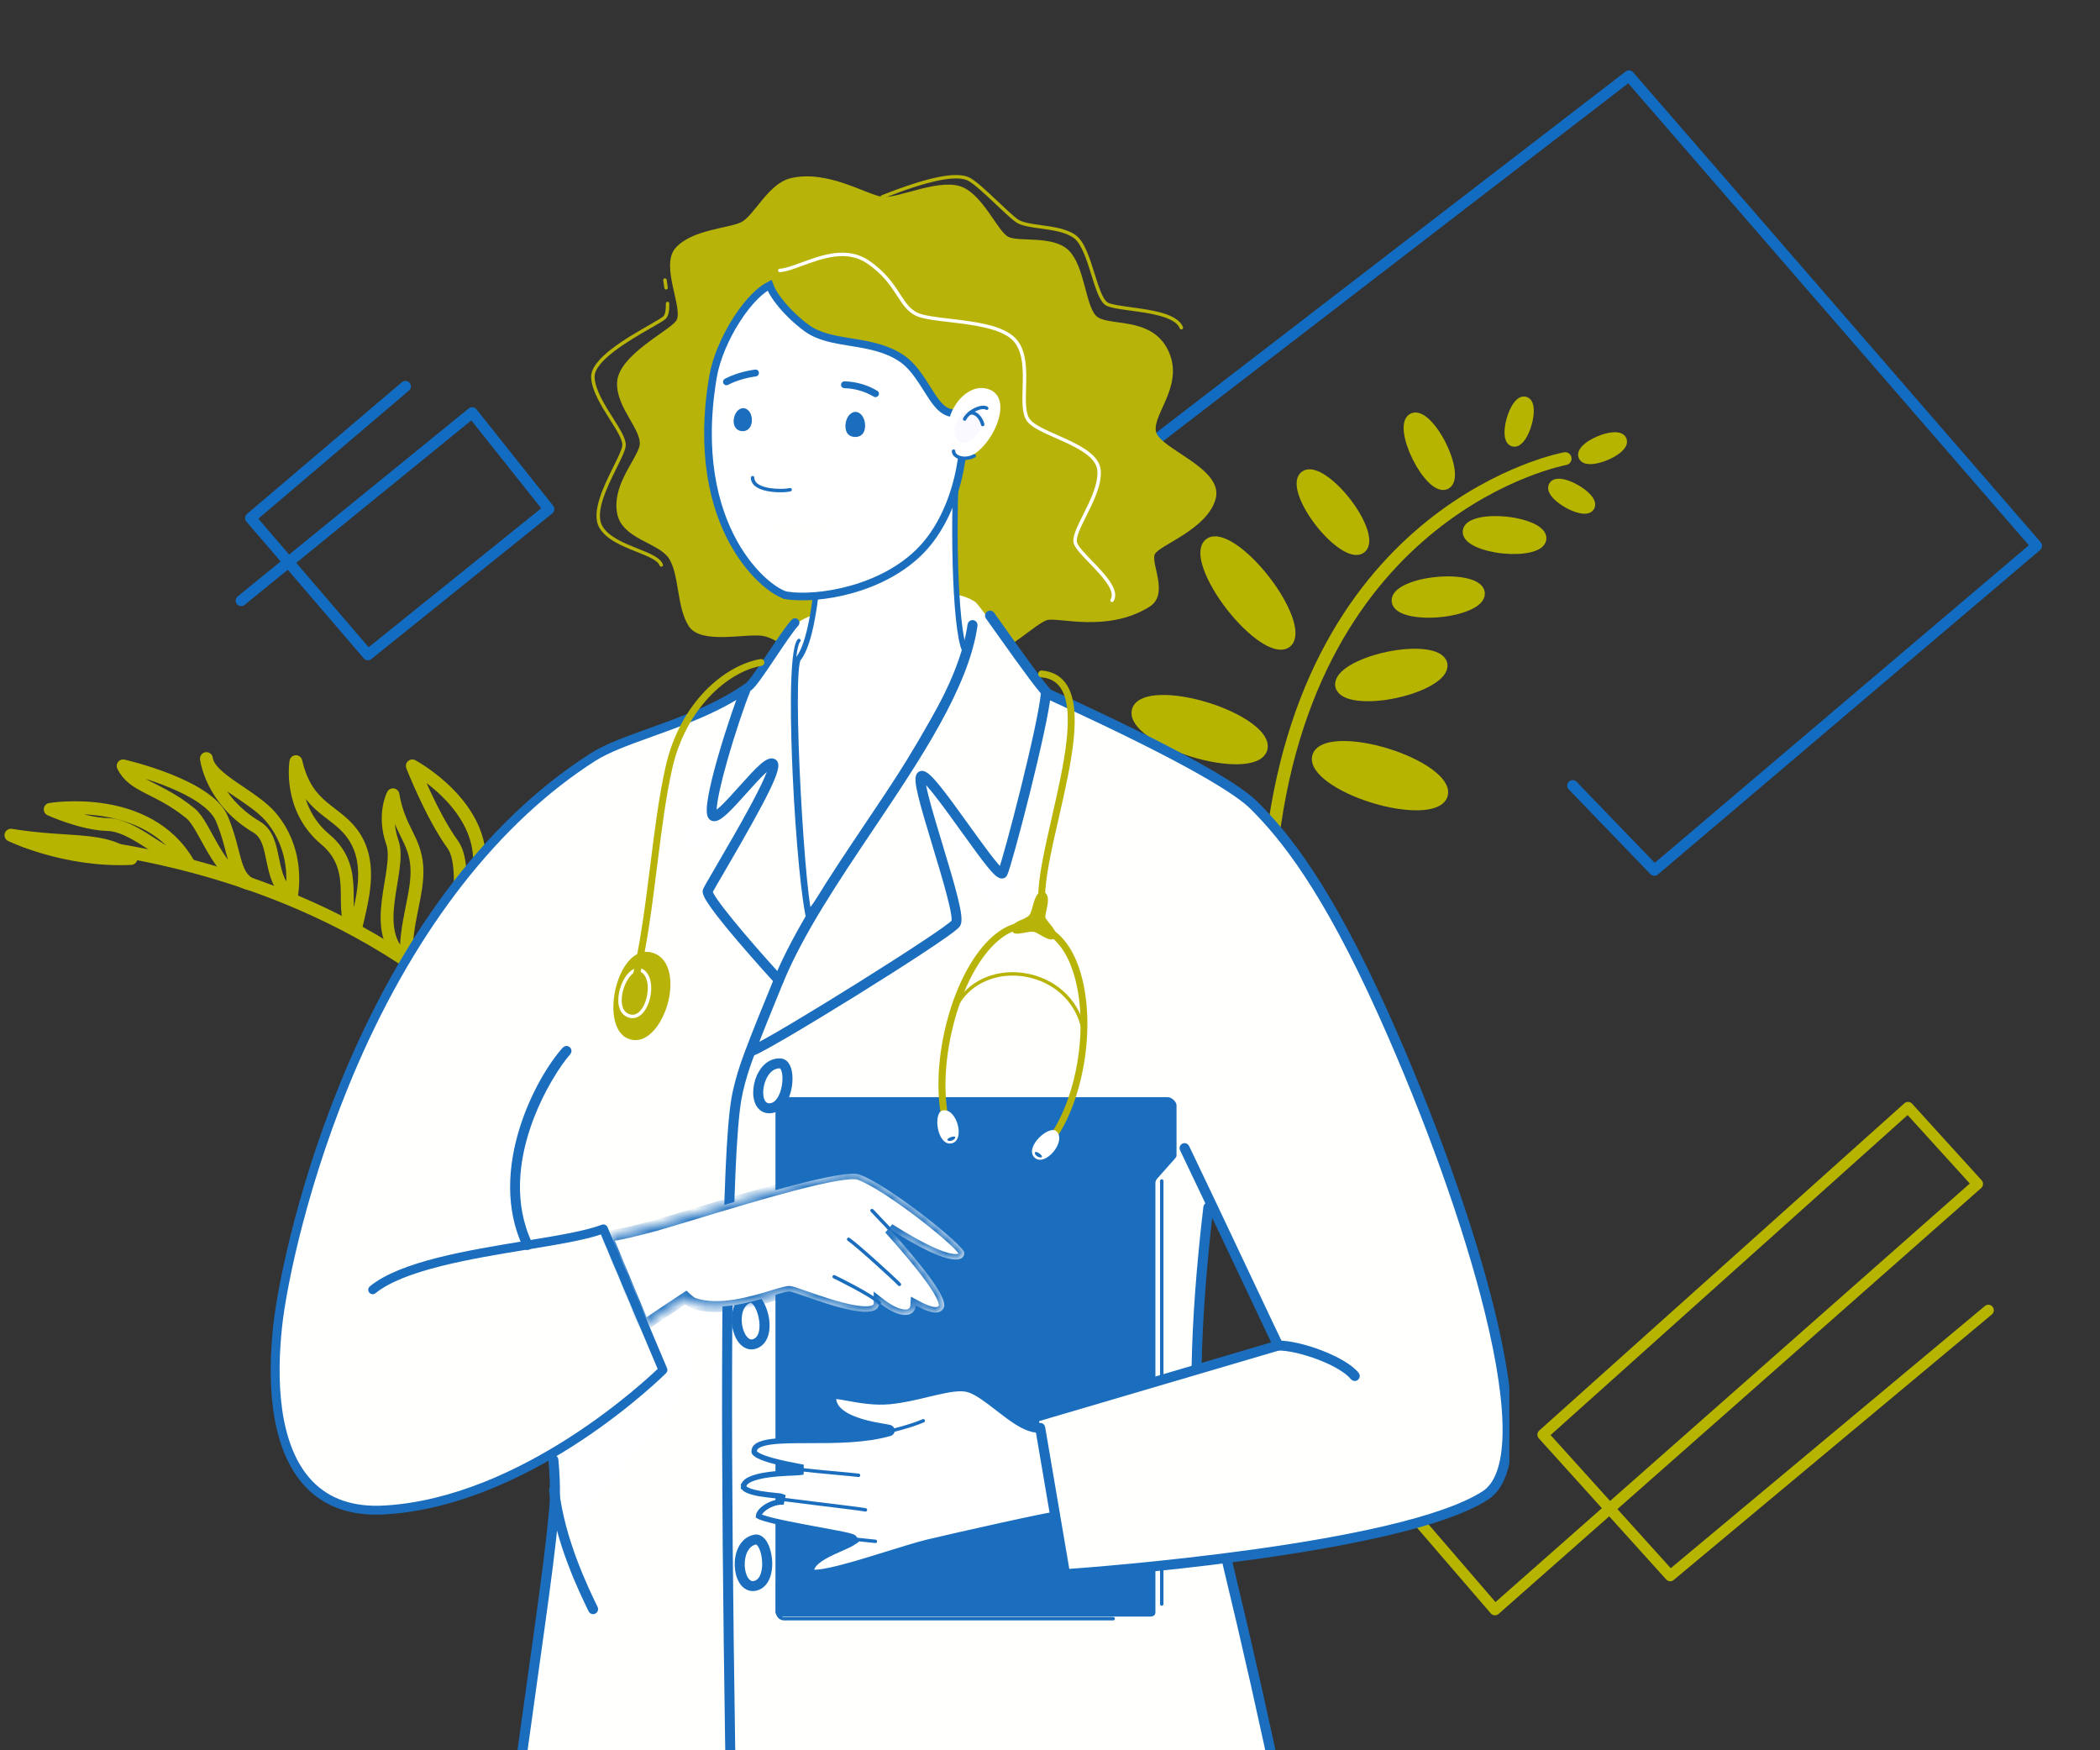 <svg width="192" height="160" viewBox="0 0 192 160" fill="none" xmlns="http://www.w3.org/2000/svg">
<rect x="0" y="0" width="192" height="160" fill="#333333" stroke="none"/>
<path d="M143.096 41.925C143.096 41.925 119.444 46.228 116.183 78.198" stroke="#B7B400" stroke-width="1.176" stroke-miterlimit="10" stroke-linecap="round" stroke-linejoin="round"/>
<path d="M112.639 55.346C110.724 52.888 109.823 50.386 110.628 49.759C111.432 49.132 113.637 50.617 115.552 53.075C117.467 55.534 118.367 58.036 117.563 58.663C116.759 59.29 114.554 57.805 112.639 55.346Z" fill="#B7B400" stroke="#B7B400" stroke-width="1.176" stroke-miterlimit="10" stroke-linecap="round" stroke-linejoin="round"/>
<path d="M109.092 68.609C105.993 67.653 103.745 66.021 104.071 64.965C104.396 63.909 107.173 63.828 110.272 64.785C113.371 65.741 115.619 67.373 115.293 68.429C114.968 69.485 112.191 69.566 109.092 68.609Z" fill="#B7B400" stroke="#B7B400" stroke-width="1.176" stroke-miterlimit="10" stroke-linecap="round" stroke-linejoin="round"/>
<path d="M125.581 72.818C122.481 71.862 120.233 70.23 120.559 69.174C120.885 68.118 123.661 68.037 126.76 68.994C129.859 69.951 132.108 71.582 131.782 72.638C131.456 73.694 128.68 73.775 125.581 72.818Z" fill="#B7B400" stroke="#B7B400" stroke-width="1.176" stroke-miterlimit="10" stroke-linecap="round" stroke-linejoin="round"/>
<path d="M120.777 47.668C119.392 45.891 118.759 44.069 119.363 43.599C119.966 43.129 121.577 44.188 122.961 45.965C124.345 47.742 124.978 49.564 124.375 50.034C123.772 50.505 122.161 49.445 120.777 47.668Z" fill="#B7B400" stroke="#B7B400" stroke-width="1.176" stroke-miterlimit="10" stroke-linecap="round" stroke-linejoin="round"/>
<path d="M127.82 54.932C127.753 54.241 129.345 53.523 131.375 53.327C133.406 53.132 135.105 53.534 135.172 54.225C135.238 54.916 133.646 55.635 131.616 55.83C129.586 56.025 127.886 55.623 127.82 54.932Z" fill="#B7B400" stroke="#B7B400" stroke-width="1.176" stroke-miterlimit="10" stroke-linecap="round" stroke-linejoin="round"/>
<path d="M129.692 41.743C128.888 40.133 128.678 38.608 129.223 38.335C129.768 38.063 130.861 39.147 131.665 40.757C132.469 42.366 132.68 43.892 132.135 44.164C131.59 44.437 130.497 43.353 129.692 41.743Z" fill="#B7B400" stroke="#B7B400" stroke-width="1.176" stroke-miterlimit="10" stroke-linecap="round" stroke-linejoin="round"/>
<path d="M138.4 40.24C138.088 40.149 138.055 39.315 138.328 38.376C138.6 37.437 139.075 36.75 139.388 36.84C139.701 36.931 139.733 37.766 139.461 38.705C139.188 39.644 138.713 40.331 138.4 40.24Z" fill="#B7B400" stroke="#B7B400" stroke-width="1.176" stroke-miterlimit="10" stroke-linecap="round" stroke-linejoin="round"/>
<path d="M144.887 41.651C144.761 41.35 145.39 40.801 146.292 40.424C147.194 40.048 148.027 39.986 148.153 40.287C148.278 40.588 147.649 41.137 146.747 41.513C145.845 41.89 145.012 41.951 144.887 41.651Z" fill="#B7B400" stroke="#B7B400" stroke-width="1.176" stroke-miterlimit="10" stroke-linecap="round" stroke-linejoin="round"/>
<path d="M143.403 45.875C142.553 45.391 141.995 44.77 142.157 44.486C142.318 44.203 143.137 44.366 143.986 44.849C144.836 45.333 145.394 45.954 145.232 46.237C145.071 46.521 144.252 46.358 143.403 45.875Z" fill="#B7B400" stroke="#B7B400" stroke-width="1.176" stroke-miterlimit="10" stroke-linecap="round" stroke-linejoin="round"/>
<path d="M137.445 50.008C135.656 49.823 134.256 49.183 134.319 48.577C134.381 47.971 135.882 47.629 137.671 47.813C139.461 47.997 140.861 48.638 140.798 49.244C140.736 49.85 139.235 50.192 137.445 50.008Z" fill="#B7B400" stroke="#B7B400" stroke-width="1.176" stroke-miterlimit="10" stroke-linecap="round" stroke-linejoin="round"/>
<path d="M122.666 62.67C122.486 61.825 124.373 60.706 126.881 60.172C129.388 59.639 131.567 59.891 131.746 60.737C131.926 61.582 130.039 62.7 127.532 63.234C125.024 63.768 122.846 63.515 122.666 62.67Z" fill="#B7B400" stroke="#B7B400" stroke-width="1.176" stroke-miterlimit="10" stroke-linecap="round" stroke-linejoin="round"/>
<path d="M94.017 49.182L148.935 6.933L186.203 49.897L151.256 79.56L143.786 71.814" stroke="#126CC1" stroke-miterlimit="10" stroke-linecap="round" stroke-linejoin="round"/>
<path d="M22.051 54.904L43.169 37.724L50.184 46.544L33.64 59.858L22.91 47.361L37.069 35.32" stroke="#126CC1" stroke-miterlimit="10" stroke-linecap="round" stroke-linejoin="round"/>
<path d="M123.673 132.067L136.682 147.162L146.839 138.201L180.806 108.229L174.447 101.228L141.062 131.147L152.705 144.047L181.793 119.773" stroke="#B7B400" stroke-miterlimit="10" stroke-linecap="round" stroke-linejoin="round"/>
<path d="M2.282 76.863C2.282 76.863 53.238 76.863 61.573 127.507" stroke="#B7B400" stroke-width="1.176" stroke-miterlimit="10" stroke-linecap="round" stroke-linejoin="round"/>
<path d="M1 76.349C1 76.349 5.975 78.761 11.976 78.478C9.591 76.452 6.565 77.247 1 76.349Z" stroke="#B7B400" stroke-width="1.176" stroke-miterlimit="10" stroke-linecap="round" stroke-linejoin="round"/>
<path d="M4.59 73.989C4.59 73.989 13.489 72.476 17.207 78.915C14.746 78.197 12.232 75.452 9.873 75.375C7.514 75.323 4.59 73.989 4.59 73.989Z" stroke="#B7B400" stroke-width="1.176" stroke-miterlimit="10" stroke-linecap="round" stroke-linejoin="round"/>
<path d="M11.258 70.013C11.258 70.013 18.977 71.757 20.285 74.836C21.567 77.915 21.285 79.89 22.798 80.788C19.951 80.07 18.797 75.452 17.413 74.349C14.412 71.911 12.207 71.963 11.258 70.013Z" stroke="#B7B400" stroke-width="1.176" stroke-miterlimit="10" stroke-linecap="round" stroke-linejoin="round"/>
<path d="M18.874 69.345C18.874 69.345 19.31 73.168 23.516 75.631C25.465 76.862 24.362 80.403 26.644 81.916C26.824 80.839 27.157 77.555 24.798 74.733C23.157 72.732 19.105 71.244 18.874 69.345Z" stroke="#B7B400" stroke-width="1.176" stroke-miterlimit="10" stroke-linecap="round" stroke-linejoin="round"/>
<path d="M27.055 69.627C27.055 69.627 26.337 73.886 29.748 76.734C33.159 79.582 30.748 83.507 32.492 84.969C33.107 82.276 34.056 79.146 32.441 76.554C30.825 73.989 28.081 74.091 27.055 69.627Z" stroke="#B7B400" stroke-width="1.176" stroke-miterlimit="10" stroke-linecap="round" stroke-linejoin="round"/>
<path d="M35.928 72.655C35.928 72.655 34.979 74.451 35.877 77.017C36.774 79.582 33.518 85.252 37.159 87.766C36.98 84.406 38.288 81.712 38.108 79.197C37.928 76.683 36.467 75.837 35.928 72.655Z" stroke="#B7B400" stroke-width="1.176" stroke-miterlimit="10" stroke-linecap="round" stroke-linejoin="round"/>
<path d="M37.697 70.013C37.697 70.013 39.441 74.502 41.39 77.196C43.339 79.89 40.159 88.587 44.237 93.282C43.57 89.588 43.108 85.329 43.801 79.505C44.493 73.656 37.697 70.013 37.697 70.013Z" stroke="#B7B400" stroke-width="1.176" stroke-miterlimit="10" stroke-linecap="round" stroke-linejoin="round"/>
<path d="M46.955 75.939C46.955 75.939 45.827 82.173 47.186 85.919C48.52 89.665 46.288 94.154 48.135 96.746C48.571 93.821 50.597 89.742 49.366 85.765C48.135 81.788 47.006 81.378 46.955 75.939Z" stroke="#B7B400" stroke-width="1.176" stroke-miterlimit="10" stroke-linecap="round" stroke-linejoin="round"/>
<path d="M53.341 79.377C53.341 79.377 54.341 84.816 53.161 87.048C51.982 89.28 49.468 96.566 50.469 99.876C50.802 96.233 52.546 93.821 53.879 91.307C55.213 88.793 56.264 83.79 53.341 79.377Z" stroke="#B7B400" stroke-width="1.176" stroke-miterlimit="10" stroke-linecap="round" stroke-linejoin="round"/>
<path d="M57.778 82.122C57.778 82.122 60.701 87.945 59.624 91.255C58.547 94.564 51.623 98.31 52.161 101.851C52.392 97.874 54.521 95.462 56.136 93.384C59.675 88.843 57.778 82.122 57.778 82.122Z" stroke="#B7B400" stroke-width="1.176" stroke-miterlimit="10" stroke-linecap="round" stroke-linejoin="round"/>
<path d="M54.008 105.314C54.008 105.314 53.828 102.749 56.803 101.902C59.778 101.055 64.933 95.745 65.035 88.741C63.522 89.254 63.753 91.999 62.291 93.846C60.855 95.668 55.034 99.721 54.008 105.314Z" stroke="#B7B400" stroke-width="1.176" stroke-miterlimit="10" stroke-linecap="round" stroke-linejoin="round"/>
<g clip-path="url(#clip0_663_4828)">
<path d="M72.253 16.3C70.212 16.808 68.937 19.753 67.748 20.32C66.559 20.886 63.288 20.982 61.781 22.645C60.275 24.308 62.618 28.381 61.781 29.378C60.945 30.375 56.572 32.506 56.422 34.915C56.272 37.325 58.935 39.475 58.432 40.908C57.929 42.341 55.991 44.456 56.416 46.889C56.841 49.322 60.275 49.573 61.196 51.109C62.118 52.646 61.866 55.471 62.955 57.216C64.044 58.962 68.149 57.881 69.74 58.13C71.332 58.38 73.436 60.623 75.399 61.371C77.363 62.119 82.162 58.712 83.615 58.712C85.069 58.712 88.418 60.277 90.302 59.916C92.187 59.555 94.702 57.014 95.707 56.694C96.713 56.373 101.219 57.881 105.089 55.471C106.934 54.323 105.173 51.482 105.592 50.651C106.01 49.82 110.435 48.375 111.154 45.566C111.874 42.757 105.927 41.018 105.675 39.395C105.424 37.771 108.356 35.112 106.764 31.954C105.173 28.796 101.108 29.929 100.167 28.823C99.225 27.716 99.141 24.309 97.718 22.896C96.294 21.483 93.194 22.148 92.189 21.649C91.184 21.151 89.795 17.578 87.683 16.996C85.572 16.414 82.052 18.159 80.671 17.993C79.29 17.827 75.613 15.463 72.253 16.3Z" fill="#B7B308"/>
<path d="M108.01 30.116C107.947 30.116 107.887 30.078 107.863 30.015C107.452 28.948 105.075 28.626 103.34 28.391C102.374 28.26 101.54 28.147 101.144 27.937C100.563 27.628 100.201 26.47 99.782 25.13C99.369 23.806 98.9 22.307 98.197 21.774C97.452 21.209 96.228 21.041 95.147 20.892C94.211 20.764 93.326 20.642 92.838 20.279C92.407 19.958 91.758 19.346 91.072 18.698C90.167 17.845 89.142 16.877 88.569 16.55C87.523 15.952 84.958 16.471 80.728 18.138C80.648 18.17 80.556 18.131 80.524 18.051C80.492 17.971 80.531 17.88 80.612 17.848C84.997 16.12 87.575 15.621 88.726 16.279C89.332 16.625 90.326 17.564 91.289 18.472C91.969 19.113 92.611 19.719 93.027 20.029C93.45 20.344 94.296 20.46 95.19 20.582C96.309 20.736 97.578 20.91 98.389 21.525C99.171 22.119 99.635 23.602 100.083 25.037C100.448 26.205 100.826 27.413 101.293 27.661C101.638 27.845 102.485 27.959 103.382 28.081C105.297 28.34 107.68 28.663 108.157 29.904C108.188 29.985 108.147 30.075 108.066 30.106C108.048 30.113 108.029 30.116 108.01 30.116Z" fill="#B7B308"/>
<path d="M86.484 37.674C84.556 37.674 83.447 35.408 82.753 33.992C82.524 33.523 82.326 33.119 82.183 32.977C81.904 32.701 80.126 32.562 78.556 32.44C76.565 32.285 74.506 32.124 73.829 31.666C72.517 30.779 70.629 27.197 70.435 25.617C70.424 25.531 70.486 25.453 70.572 25.443C70.659 25.432 70.737 25.493 70.748 25.579C70.948 27.205 72.867 30.637 74.007 31.408C74.614 31.819 76.722 31.983 78.581 32.128C80.729 32.295 82.062 32.415 82.406 32.756C82.586 32.935 82.775 33.321 83.037 33.855C83.819 35.452 85.002 37.867 87.139 37.266C87.222 37.243 87.31 37.291 87.334 37.374C87.357 37.457 87.309 37.544 87.225 37.567C86.965 37.64 86.718 37.674 86.484 37.674Z" fill="#B7B308"/>
<path d="M101.672 55.037C101.643 55.037 101.614 55.029 101.589 55.013C101.515 54.968 101.492 54.871 101.538 54.798C102.04 54.001 100.688 52.598 99.601 51.471C98.905 50.749 98.304 50.125 98.17 49.675C98.002 49.108 98.453 48.204 99.024 47.06C99.681 45.745 100.425 44.254 100.328 43.017C100.224 41.687 98.266 40.82 96.54 40.055C95.361 39.533 94.343 39.083 93.914 38.52C93.427 37.883 93.459 36.772 93.496 35.484C93.54 33.928 93.591 32.164 92.627 31.146C91.548 30.005 88.914 29.694 86.798 29.444C85.473 29.288 84.328 29.153 83.715 28.852C82.957 28.48 82.529 27.821 82.033 27.058C81.463 26.179 80.752 25.085 79.27 24.076C77.408 22.809 75.172 23.63 73.376 24.29C72.566 24.587 71.867 24.844 71.303 24.879C71.214 24.884 71.142 24.819 71.136 24.733C71.131 24.647 71.197 24.572 71.284 24.567C71.801 24.535 72.48 24.285 73.266 23.997C75.131 23.312 77.451 22.459 79.449 23.819C80.983 24.863 81.712 25.986 82.299 26.889C82.788 27.642 83.175 28.238 83.855 28.572C84.419 28.849 85.539 28.981 86.835 29.134C89.115 29.403 91.7 29.708 92.858 30.932C93.91 32.044 93.858 33.877 93.811 35.493C93.778 36.67 93.746 37.782 94.165 38.331C94.546 38.83 95.577 39.286 96.668 39.77C98.475 40.57 100.524 41.477 100.642 42.993C100.746 44.316 99.981 45.848 99.307 47.199C98.809 48.196 98.34 49.137 98.473 49.587C98.585 49.964 99.189 50.591 99.829 51.255C101.052 52.523 102.437 53.96 101.806 54.964C101.776 55.011 101.724 55.037 101.672 55.037Z" fill="white"/>
<path d="M60.46 51.804C60.395 51.804 60.335 51.764 60.312 51.701C60.132 51.212 59.197 50.839 58.206 50.445C56.905 49.926 55.431 49.339 54.795 48.235C54.002 46.859 55.207 44.428 56.087 42.654C56.503 41.815 56.863 41.09 56.897 40.72C56.943 40.218 56.375 39.321 55.774 38.371C54.995 37.139 54.111 35.743 54.048 34.507C53.961 32.804 57.335 30.87 59.351 29.715C59.978 29.356 60.571 29.016 60.672 28.891C60.822 28.704 60.892 28.319 60.877 27.746C60.874 27.66 60.943 27.588 61.03 27.586C61.114 27.583 61.19 27.652 61.192 27.738C61.209 28.396 61.119 28.837 60.918 29.087C60.787 29.25 60.344 29.507 59.509 29.986C57.684 31.032 54.286 32.98 54.363 34.491C54.422 35.646 55.282 37.006 56.041 38.205C56.698 39.245 57.266 40.142 57.211 40.748C57.171 41.176 56.818 41.889 56.37 42.791C55.521 44.503 54.359 46.848 55.068 48.08C55.65 49.089 57.071 49.655 58.324 50.155C59.428 50.594 60.381 50.974 60.608 51.594C60.638 51.675 60.596 51.765 60.514 51.795C60.496 51.801 60.478 51.804 60.46 51.804Z" fill="#B7B308"/>
<path d="M60.897 26.467C60.819 26.467 60.752 26.41 60.741 26.332C60.719 26.174 60.697 26.019 60.675 25.869L60.639 25.62C60.627 25.534 60.687 25.455 60.773 25.443C60.859 25.431 60.939 25.491 60.951 25.576L60.987 25.825C61.009 25.975 61.031 26.131 61.053 26.289C61.065 26.375 61.005 26.454 60.919 26.465C60.911 26.466 60.904 26.467 60.897 26.467Z" fill="#B7B308"/>
<path d="M58.403 106.657C59.485 92.038 61.077 66.318 56.355 68.206C35.327 76.613 17.134 127.159 28.84 136.207C37.303 142.748 58.492 130.222 61.932 122.088C61.932 122.088 60.289 107.182 58.403 106.657Z" fill="#FFFFFD"/>
<path d="M46.946 266.166C46.943 267.321 57.012 266.805 69.769 266.68C70.768 266.671 67.349 220.614 68.093 219.074C68.809 225.491 74.459 266.594 78.01 266.53C94.274 266.231 126.065 264.297 126.045 263.221C125.993 260.284 123.894 248.073 122.637 243.03C122.578 239.761 124.641 207.748 120.723 183.831C118.461 170.022 115.372 156.119 113.03 146.237C111.549 139.982 110.367 135.338 109.884 133.351C109.743 132.763 109.661 132.408 109.651 132.313C108.606 121.994 110.989 105.614 111.891 100.478C114.645 93.522 116.789 77.449 114.478 73.559C113.041 71.139 101.281 66.19 95.629 63.334C95.35 63.194 89.464 55.252 89.223 55.07C86.03 52.652 74.512 55.555 72.883 56.967C72.525 57.276 68.542 62.821 68.145 63.094C65.81 64.691 58.127 67.338 56.355 68.206C53.792 69.459 53.189 81.14 51.764 85.285C50.645 88.528 47.485 101.638 47 106.338C46.691 109.332 47.545 114.55 48.513 120.035C49.597 126.173 50.827 132.647 50.733 136.713C50.73 136.875 50.727 137.035 50.721 137.189C50.707 137.626 50.595 138.776 50.415 140.44C50.414 140.443 50.414 140.446 50.414 140.449C49.496 148.92 46.232 168.657 46.009 176.506C44.976 212.695 46.954 263.179 46.946 266.166Z" fill="#FFFFFD"/>
<path d="M50.721 137.189C50.707 137.625 50.595 138.776 50.415 140.44C55.736 136.612 62.729 126.998 63.192 125.987C63.717 124.841 62.246 123.382 63.717 121.818C65.502 122.547 69.9 121.193 72.648 119.733L74.855 112.853H66.029L57.028 116.543L60.613 125.236C57.991 127.994 52.468 131.646 50.531 132.771C50.681 134.234 50.76 135.569 50.734 136.712C50.73 136.875 50.727 137.034 50.721 137.189Z" fill="white"/>
<path d="M95.497 64.345C95.473 68.257 92.635 83.101 91.633 83.351C90.631 83.6 86.572 75.639 85.974 75.65C85.376 75.66 88.666 84.6 88.352 85.594C88.038 86.589 69.921 95.443 69.921 95.443C69.921 95.443 87.087 85.345 87.388 84.412C87.972 82.606 83.237 71.328 84.292 70.924C85.347 70.519 90.764 80.218 91.671 79.804C92.062 79.626 95.497 64.345 95.497 64.345Z" fill="white"/>
<path d="M50.413 140.45C51.037 142.439 51.927 144.191 53.177 144.829C52.149 143.055 51.265 139.638 50.733 136.712C50.73 136.875 50.727 137.035 50.72 137.189C50.708 137.627 50.595 138.782 50.413 140.45Z" fill="white"/>
<path d="M67.856 63.808C66.688 65.015 61.77 76.686 63.146 77.419C64.522 78.152 68.477 72.838 68.813 73.03C69.149 73.221 62.927 81.708 63.293 82.641C63.659 83.574 70.142 89.147 70.35 89.61C70.558 90.074 67.637 95.284 67.448 95.72C66.814 97.188 66.052 119.014 65.885 120.763C65.774 121.927 65.256 126.82 65.163 129.487C65.065 132.297 66.187 139.635 66.52 140.13C66.723 137.433 66.481 122.67 66.481 122.67C66.481 122.67 66.63 102.395 67.324 100.485C67.473 100.075 68.618 95.832 68.618 95.832L71.26 89.476C71.26 89.476 64.87 82.563 64.715 81.428C64.666 81.068 71.549 70.118 70.663 69.818C69.778 69.518 65.812 75.23 65.165 74.558C64.564 73.931 67.856 63.808 67.856 63.808Z" fill="white"/>
<path d="M71.207 89.751C71.164 89.751 71.121 89.734 71.09 89.7C71.073 89.681 69.366 87.817 67.72 85.888C64.33 81.914 64.493 81.544 64.571 81.366C64.652 81.182 65.058 80.486 65.673 79.433C66.609 77.828 67.891 75.631 68.927 73.698C70.563 70.645 70.6 70.053 70.561 69.94C70.525 69.931 70.338 69.93 69.709 70.524C69.222 70.984 68.62 71.656 68.037 72.306C66.669 73.834 65.802 74.762 65.309 74.77C65.201 74.772 65.117 74.735 65.05 74.665C64.251 73.825 67.262 64.794 68 63.034C68.033 62.955 68.126 62.917 68.206 62.95C68.286 62.983 68.324 63.075 68.291 63.154C67.838 64.234 66.934 66.888 66.204 69.459C64.937 73.923 65.241 74.409 65.28 74.45C65.283 74.453 65.286 74.457 65.305 74.457C65.694 74.451 66.863 73.147 67.802 72.098C69.383 70.334 70.3 69.352 70.758 69.693C71.26 70.067 70.046 72.565 65.946 79.59C65.38 80.558 64.934 81.323 64.86 81.491C64.776 81.991 68.08 85.952 71.323 89.49C71.382 89.554 71.377 89.653 71.313 89.711C71.282 89.738 71.244 89.751 71.207 89.751Z" fill="#1B6EBE" stroke="#1B6EBE" stroke-width="0.6"/>
<path d="M68.166 221.206C68.081 221.206 68.011 221.139 68.008 221.054C66.839 181.302 65.346 111.17 67.169 100.46C67.533 98.319 68.468 96.035 68.477 96.012C68.51 95.932 68.602 95.894 68.683 95.927C68.763 95.959 68.802 96.051 68.769 96.13C68.76 96.153 67.838 98.406 67.48 100.511C65.661 111.198 67.154 181.305 68.323 221.045C68.326 221.131 68.257 221.203 68.171 221.206C68.169 221.206 68.168 221.206 68.166 221.206Z" fill="#1B6EBE" stroke="#1B6EBE" stroke-width="0.6"/>
<path d="M71.989 98.008C72.832 98.438 72.424 101.956 70.831 102.084C69.239 102.212 69.326 100.084 69.326 100.084C69.326 100.084 69.371 101.292 70.244 101.315C71.117 101.337 72.311 99.931 71.989 98.008Z" fill="white"/>
<path d="M70.337 101.469C69.935 101.469 69.614 101.28 69.407 100.922C68.999 100.216 69.115 98.956 69.671 98.053C70.088 97.376 70.678 97.021 71.34 97.052C71.858 97.076 72.171 97.69 72.157 98.654C72.138 100.003 71.501 101.448 70.361 101.469C70.352 101.469 70.344 101.469 70.337 101.469ZM71.262 97.363C70.571 97.363 70.139 97.893 69.94 98.216C69.447 99.016 69.331 100.161 69.681 100.767C69.833 101.031 70.065 101.161 70.354 101.156C71.356 101.138 71.827 99.68 71.841 98.65C71.852 97.907 71.64 97.379 71.326 97.364C71.304 97.363 71.283 97.363 71.262 97.363Z" fill="#1B6EBE" stroke="#1B6EBE" stroke-width="0.6"/>
<path d="M69.734 120.045C70.577 120.475 70.768 123.562 69.176 123.69C67.583 123.818 67.671 121.69 67.671 121.69C67.671 121.69 67.716 122.898 68.588 122.921C69.461 122.943 70.057 121.968 69.734 120.045Z" fill="white"/>
<path d="M68.708 123.057C68.469 123.057 68.239 122.97 68.029 122.798C67.395 122.28 67.055 121.061 67.253 120.021C67.402 119.243 67.829 118.702 68.457 118.5C68.95 118.341 69.461 118.805 69.793 119.713C70.255 120.981 70.175 122.556 69.115 122.975C68.978 123.03 68.842 123.057 68.708 123.057ZM68.555 118.797C67.862 119.021 67.636 119.697 67.563 120.08C67.387 121.001 67.686 122.113 68.229 122.557C68.466 122.75 68.725 122.793 68.998 122.685C69.929 122.317 69.849 120.787 69.496 119.819C69.241 119.121 68.855 118.7 68.555 118.797Z" fill="#1B6EBE" stroke="#1B6EBE" stroke-width="0.6"/>
<path d="M70.126 142.008C70.969 142.438 70.788 145.664 69.196 145.792C67.603 145.92 67.691 143.792 67.691 143.792C67.691 143.792 67.736 145 68.609 145.022C69.481 145.045 70.449 143.931 70.126 142.008Z" fill="white"/>
<path d="M68.826 145.148C68.541 145.148 68.281 145.032 68.061 144.803C67.496 144.214 67.305 142.962 67.629 141.954C67.871 141.199 68.361 140.713 69.009 140.587C69.516 140.488 69.969 141.011 70.187 141.951C70.492 143.266 70.222 144.819 69.118 145.109C69.018 145.135 68.921 145.148 68.826 145.148ZM69.124 140.889C69.106 140.889 69.088 140.891 69.07 140.894C68.355 141.033 68.049 141.677 67.929 142.049C67.643 142.943 67.804 144.081 68.29 144.587C68.501 144.808 68.752 144.882 69.038 144.807C70.006 144.552 70.113 143.025 69.88 142.021C69.722 141.34 69.417 140.889 69.124 140.889Z" fill="#1B6EBE"/>
<path d="M69.009 140.587C68.361 140.713 67.871 141.199 67.629 141.954C67.305 142.962 67.496 144.214 68.061 144.803C68.281 145.032 68.541 145.148 68.826 145.148C68.921 145.148 69.018 145.135 69.118 145.109C70.222 144.819 70.492 143.266 70.187 141.951C69.969 141.011 69.516 140.488 69.009 140.587ZM69.009 140.587L69.04 140.74M69.124 140.889C69.106 140.889 69.088 140.891 69.07 140.894C68.355 141.033 68.049 141.677 67.929 142.049C67.643 142.943 67.804 144.081 68.29 144.587C68.501 144.808 68.752 144.882 69.038 144.807C70.006 144.552 70.113 143.025 69.88 142.021C69.722 141.34 69.417 140.889 69.124 140.889Z" stroke="#1B6EBE" stroke-width="0.6"/>
<path d="M54.229 147.259C54.17 147.259 54.114 147.227 54.087 147.171C53.25 145.452 51.027 140.888 50.5 136.225C50.49 136.139 50.552 136.061 50.639 136.052C50.726 136.042 50.803 136.104 50.813 136.19C51.334 140.8 53.54 145.33 54.371 147.035C54.409 147.112 54.376 147.206 54.297 147.243C54.276 147.254 54.252 147.259 54.229 147.259Z" fill="#1B6EBE" stroke="#1B6EBE" stroke-width="0.6"/>
<path d="M71.695 147.781H105.09C105.424 147.781 105.638 147.695 105.638 147.364V108.116C105.638 107.977 105.716 107.843 105.804 107.735L107.325 106.024C107.413 105.917 107.568 105.782 107.568 105.643V101.04C107.568 100.708 107.113 100.297 106.779 100.297H71.695C71.36 100.297 70.899 100.708 70.899 101.04V147.363C70.899 147.695 71.36 147.781 71.695 147.781Z" fill="#1B6EBE"/>
<path d="M101.778 148.129H71.695C71.275 148.129 70.934 147.786 70.934 147.364V144.718C70.934 144.632 71.005 144.562 71.092 144.562C71.179 144.562 71.249 144.632 71.249 144.718V147.364C71.249 147.613 71.449 147.816 71.695 147.816H101.778C101.865 147.816 101.936 147.886 101.936 147.973C101.936 148.059 101.865 148.129 101.778 148.129Z" fill="#1B6EBE"/>
<path d="M106.217 146.789C106.13 146.789 106.06 146.719 106.06 146.632V107.956C106.06 107.87 106.13 107.8 106.217 107.8C106.304 107.8 106.375 107.87 106.375 107.956V146.632C106.375 146.719 106.304 146.789 106.217 146.789Z" fill="#1B6EBE"/>
<path d="M81.187 130.983C81.187 130.983 81.186 130.983 81.183 130.982C81.186 130.983 81.187 130.983 81.187 130.983ZM94.602 130.681L94.634 130.433L94.602 130.681C95.587 130.807 96.483 131.348 97.21 132.109C97.937 132.87 98.483 133.839 98.769 134.79C99.056 135.747 99.071 136.653 98.784 137.304C98.643 137.626 98.428 137.887 98.132 138.07C97.834 138.254 97.441 138.368 96.93 138.372C96.818 138.373 96.582 138.41 96.279 138.464C95.966 138.52 95.554 138.601 95.073 138.699C94.112 138.895 92.869 139.162 91.569 139.448C88.968 140.019 86.134 140.666 84.856 140.971C83.993 141.176 82.672 141.586 81.25 142.027C80.283 142.328 79.268 142.642 78.318 142.918C77.135 143.26 76.05 143.542 75.257 143.669C74.857 143.733 74.552 143.754 74.351 143.732C74.255 143.721 74.204 143.703 74.181 143.69C74.156 143.418 74.276 143.157 74.534 142.892C74.799 142.62 75.188 142.37 75.631 142.137C76.028 141.928 76.452 141.74 76.848 141.566C76.892 141.547 76.935 141.527 76.978 141.509C77.399 141.323 77.796 141.143 78.048 140.969L78.23 140.842L78.127 140.647C78.1 140.596 78.063 140.565 78.044 140.55C78.022 140.533 77.999 140.521 77.982 140.511C77.946 140.493 77.905 140.477 77.865 140.464C77.783 140.436 77.674 140.406 77.547 140.375C77.293 140.313 76.94 140.24 76.526 140.159C76.051 140.067 75.486 139.962 74.887 139.852C74.444 139.77 73.982 139.685 73.522 139.598C72.436 139.392 71.358 139.178 70.548 138.977C70.142 138.876 69.812 138.781 69.584 138.694C69.472 138.652 69.395 138.615 69.349 138.586C69.355 138.503 69.392 138.398 69.477 138.274C69.581 138.121 69.743 137.962 69.951 137.816C70.368 137.522 70.927 137.309 71.449 137.299L71.55 136.822C71.501 136.8 71.443 136.788 71.404 136.78C71.356 136.772 71.3 136.763 71.238 136.756C71.126 136.742 70.984 136.727 70.826 136.711C70.809 136.709 70.791 136.707 70.773 136.705C70.41 136.668 69.96 136.621 69.521 136.546C69.077 136.471 68.665 136.372 68.371 136.239C68.054 136.096 67.988 135.968 67.991 135.886L67.741 135.878L67.991 135.886C67.999 135.642 68.186 135.417 68.621 135.219C69.046 135.026 69.632 134.897 70.259 134.811C70.883 134.725 71.528 134.684 72.065 134.657C72.199 134.651 72.336 134.645 72.462 134.639C72.576 134.634 72.683 134.629 72.77 134.625C72.961 134.615 73.124 134.605 73.227 134.588L73.235 134.096C73.14 134.077 73.03 134.056 72.908 134.033C72.305 133.917 71.413 133.746 70.612 133.525C70.13 133.392 69.695 133.244 69.383 133.086C69.226 133.006 69.112 132.93 69.039 132.861C68.965 132.791 68.955 132.749 68.954 132.736C68.941 132.52 69.011 132.366 69.16 132.237C69.321 132.098 69.583 131.982 69.958 131.895C70.706 131.72 71.785 131.683 73.057 131.676C73.367 131.674 73.687 131.674 74.016 131.674C76.355 131.674 79.109 131.673 81.337 131.03L81.337 131.03C81.352 131.026 81.372 131.019 81.394 131.01C81.411 131.002 81.451 130.982 81.486 130.942C81.53 130.893 81.572 130.804 81.542 130.698C81.518 130.616 81.462 130.572 81.443 130.558C81.4 130.526 81.352 130.511 81.332 130.505C81.304 130.496 81.272 130.488 81.24 130.481C81.14 130.458 80.986 130.432 80.801 130.401C80.76 130.394 80.718 130.387 80.674 130.38C80.183 130.296 79.489 130.171 78.789 129.964C78.086 129.756 77.397 129.471 76.905 129.077C76.433 128.7 76.157 128.24 76.192 127.65C76.235 127.641 76.309 127.636 76.427 127.642C76.694 127.657 77.069 127.726 77.541 127.812C77.57 127.817 77.6 127.822 77.629 127.828C78.638 128.011 80.004 128.249 81.362 128.116L81.362 128.116C82.561 127.998 83.757 127.712 84.841 127.452C85.056 127.401 85.268 127.35 85.474 127.302C86.099 127.157 86.674 127.035 87.187 126.974C87.703 126.913 88.136 126.916 88.484 127.007C88.889 127.112 89.351 127.365 89.858 127.709C90.303 128.01 90.765 128.368 91.237 128.735C91.301 128.784 91.365 128.834 91.43 128.884C91.965 129.298 92.511 129.714 93.039 130.04C93.565 130.364 94.096 130.616 94.602 130.681Z" fill="white" stroke="#1B6EBE" stroke-width="0.5"/>
<path d="M80.509 131.182C80.436 131.182 80.371 131.132 80.355 131.059C80.336 130.975 80.39 130.891 80.475 130.873C81.232 130.708 83.126 130.267 84.35 129.734C84.43 129.699 84.523 129.735 84.558 129.814C84.593 129.893 84.556 129.986 84.477 130.02C83.226 130.564 81.309 131.011 80.542 131.178C80.531 131.181 80.52 131.182 80.509 131.182Z" fill="#1B6EBE"/>
<path d="M78.496 135.021C78.489 135.021 78.482 135.021 78.475 135.02C78.188 134.981 77.539 134.922 76.718 134.846C75.567 134.74 74.135 134.609 72.812 134.456C72.726 134.446 72.664 134.369 72.674 134.283C72.684 134.197 72.763 134.135 72.849 134.146C74.167 134.298 75.597 134.429 76.746 134.535C77.572 134.611 78.224 134.671 78.516 134.71C78.603 134.722 78.663 134.8 78.652 134.886C78.641 134.964 78.573 135.021 78.496 135.021Z" fill="#1B6EBE"/>
<path d="M79.128 138.18C79.117 138.18 79.105 138.178 79.093 138.176C78.845 138.119 76.576 137.842 74.575 137.597C73.238 137.433 71.975 137.279 71.423 137.203C71.337 137.192 71.276 137.113 71.288 137.027C71.3 136.942 71.38 136.882 71.466 136.894C72.016 136.968 73.277 137.123 74.613 137.286C76.721 137.544 78.9 137.81 79.164 137.87C79.248 137.89 79.301 137.974 79.282 138.058C79.265 138.131 79.2 138.18 79.128 138.18Z" fill="#1B6EBE"/>
<path d="M80.034 141.058C80.029 141.058 80.024 141.058 80.018 141.057C78.729 140.928 77.104 140.755 76.685 140.668C76.6 140.65 76.545 140.567 76.564 140.482C76.582 140.398 76.665 140.344 76.75 140.362C77.067 140.428 78.239 140.564 80.05 140.746C80.137 140.755 80.2 140.831 80.191 140.917C80.183 140.998 80.114 141.058 80.034 141.058Z" fill="#1B6EBE"/>
<path d="M114.649 73.616C126.546 84.739 143.301 132.771 135.794 136.712C124.594 142.591 97.383 143.903 97.383 143.903L94.923 129.459L116.866 122.999C116.866 122.999 111.906 112.873 108.045 104.304C107.34 99.421 109.272 68.588 114.649 73.616Z" fill="#FFFFFD"/>
<path d="M123.865 125.944C123.818 125.944 123.772 125.924 123.741 125.885C122.654 124.531 118.825 123.155 116.867 123.155C116.779 123.155 116.709 123.085 116.709 122.999C116.709 122.913 116.779 122.843 116.867 122.843C118.888 122.843 122.854 124.277 123.988 125.69C124.042 125.757 124.031 125.856 123.963 125.91C123.934 125.933 123.899 125.944 123.865 125.944Z" fill="#1B6EBE" stroke="#1B6EBE" stroke-width="0.6"/>
<path d="M94.968 129.609L94.878 129.31L116.644 122.902C116.315 122.22 115.226 119.916 113.883 117.074C111.807 112.682 109.223 107.216 108.16 105.018C108.122 104.94 108.155 104.847 108.234 104.809C108.312 104.772 108.406 104.805 108.444 104.883C109.508 107.082 112.092 112.549 114.168 116.942C115.662 120.101 116.841 122.597 117.008 122.93C117.028 122.971 117.03 123.019 117.011 123.062C116.993 123.104 116.956 123.136 116.911 123.149L94.968 129.609Z" fill="#1B6EBE" stroke="#1B6EBE" stroke-width="0.6"/>
<path d="M97.383 144.059C97.306 144.059 97.24 144.005 97.227 143.929L94.949 130.551C94.935 130.466 94.993 130.385 95.078 130.371C95.165 130.356 95.246 130.414 95.26 130.499L97.514 143.737C99.779 143.578 128.058 141.501 135.708 136.581C138.223 134.964 138.334 129.17 136.028 119.826C134.106 112.037 130.571 102.157 126.328 92.721C121.104 81.102 117.283 76.467 114.538 73.726C113.236 72.427 109.028 69.661 96.372 63.86C96.057 63.715 95.861 63.626 95.81 63.6C95.44 63.415 93.788 61.153 91.242 57.562C90.857 57.02 90.552 56.589 90.387 56.363C90.336 56.293 90.351 56.195 90.422 56.145C90.493 56.094 90.591 56.109 90.642 56.179C90.808 56.407 91.114 56.838 91.499 57.382C92.718 59.1 95.57 63.123 95.951 63.32C96.002 63.346 96.195 63.434 96.504 63.576C106.556 68.183 112.869 71.617 114.761 73.506C117.525 76.265 121.371 80.928 126.616 92.593C130.866 102.046 134.408 111.945 136.334 119.752C137.966 126.366 139.212 134.7 135.88 136.843C127.88 141.987 97.697 144.039 97.393 144.059C97.39 144.059 97.386 144.059 97.383 144.059Z" fill="#1B6EBE" stroke="#1B6EBE" stroke-width="0.6"/>
<path d="M72.964 60.244L72.964 60.244C73.253 59.899 73.497 59.384 73.707 58.764C73.917 58.139 74.099 57.387 74.255 56.553C74.567 54.884 74.778 52.867 74.9 50.838C75.022 48.808 75.056 46.761 75.011 45.03C74.97 43.47 74.866 42.149 74.701 41.331C74.794 41.306 74.913 41.275 75.055 41.239C75.428 41.143 75.961 41.009 76.599 40.86C77.876 40.56 79.574 40.196 81.262 39.935C82.954 39.673 84.616 39.519 85.829 39.63C86.44 39.686 86.906 39.807 87.205 39.991C87.351 40.081 87.449 40.181 87.509 40.29C87.568 40.397 87.597 40.526 87.583 40.69L87.583 40.69C87.326 43.754 87.249 47.946 87.351 51.612C87.403 53.445 87.499 55.151 87.641 56.521C87.712 57.206 87.795 57.81 87.889 58.306C87.983 58.797 88.092 59.2 88.222 59.471L88.222 59.471C88.226 59.478 88.237 59.511 88.235 59.588C88.234 59.662 88.221 59.759 88.194 59.882C88.139 60.128 88.033 60.449 87.877 60.839C87.567 61.617 87.072 62.636 86.446 63.818C85.195 66.179 83.434 69.163 81.615 72.098C79.796 75.033 77.921 77.916 76.445 80.076C75.707 81.156 75.07 82.053 74.59 82.684C74.349 83.001 74.151 83.246 74.001 83.414C73.982 83.435 73.964 83.455 73.948 83.473C73.912 83.331 73.874 83.135 73.835 82.889C73.737 82.284 73.633 81.407 73.529 80.341C73.321 78.212 73.116 75.345 72.961 72.438C72.806 69.53 72.702 66.585 72.696 64.297C72.693 63.153 72.715 62.178 72.766 61.455C72.792 61.093 72.826 60.801 72.865 60.584C72.885 60.476 72.906 60.392 72.927 60.331C72.947 60.269 72.962 60.246 72.964 60.244C72.964 60.244 72.964 60.244 72.964 60.244ZM73.776 83.634C73.776 83.634 73.776 83.634 73.778 83.633C73.776 83.634 73.776 83.634 73.776 83.634Z" fill="white" stroke="#1B6EBE" stroke-width="0.5"/>
<path d="M68.645 96.244C68.622 96.244 68.607 96.24 68.593 96.236C68.519 96.215 68.469 96.153 68.465 96.078C68.464 96.059 68.467 96.04 68.473 96.022C68.736 95.236 70.145 91.749 71.061 89.535C72.92 85.04 76.183 80.179 79.34 75.478C83.594 69.142 87.992 62.591 88.762 57.116C88.774 57.031 88.853 56.971 88.94 56.983C89.026 56.995 89.086 57.074 89.074 57.159C88.295 62.705 83.876 69.286 79.602 75.651C76.454 80.34 73.199 85.188 71.352 89.653C70.54 91.618 69.278 94.738 68.867 95.855C71.097 94.891 86.688 85.148 87.258 84.323C87.56 83.888 86.415 80.113 85.58 77.357C84.308 73.165 83.782 71.284 84.084 70.875C84.134 70.807 84.207 70.768 84.289 70.767C84.291 70.767 84.293 70.767 84.294 70.767C84.819 70.767 85.99 72.316 88.346 75.596C89.588 77.324 91.121 79.459 91.553 79.681C92.079 78.394 95.262 66.147 95.47 63.32C95.476 63.233 95.553 63.169 95.638 63.175C95.725 63.181 95.79 63.256 95.784 63.342C95.572 66.236 92.259 78.94 91.814 79.871C91.775 79.952 91.704 80.002 91.618 80.01C91.194 80.047 90.27 78.813 88.089 75.777C86.777 73.951 84.809 71.211 84.326 71.084C84.146 71.543 85.107 74.711 85.882 77.267C87.141 81.42 87.879 83.979 87.518 84.501C87.136 85.053 82.176 88.243 78.045 90.807C75.699 92.263 73.474 93.61 71.78 94.599C69.253 96.075 68.791 96.244 68.645 96.244Z" fill="#1B6EBE"/>
<path d="M68.623 96.071H68.624M68.645 96.244C68.622 96.244 68.607 96.24 68.593 96.236C68.519 96.215 68.469 96.153 68.465 96.078C68.464 96.059 68.467 96.04 68.473 96.022C68.736 95.236 70.145 91.749 71.061 89.535C72.92 85.04 76.183 80.179 79.34 75.478C83.594 69.142 87.992 62.591 88.762 57.116C88.774 57.031 88.853 56.971 88.94 56.983C89.026 56.995 89.086 57.074 89.074 57.159C88.295 62.705 83.876 69.286 79.602 75.651C76.454 80.34 73.199 85.188 71.352 89.653C70.54 91.618 69.278 94.738 68.867 95.855C71.097 94.891 86.688 85.148 87.258 84.323C87.56 83.888 86.415 80.113 85.58 77.357C84.308 73.165 83.782 71.284 84.084 70.875C84.134 70.807 84.207 70.768 84.289 70.767C84.291 70.767 84.293 70.767 84.294 70.767C84.819 70.767 85.99 72.316 88.346 75.596C89.588 77.324 91.121 79.459 91.553 79.681C92.079 78.394 95.262 66.147 95.47 63.32C95.476 63.233 95.553 63.169 95.638 63.175C95.725 63.181 95.79 63.256 95.784 63.342C95.572 66.236 92.259 78.94 91.814 79.871C91.775 79.952 91.704 80.002 91.618 80.01C91.194 80.047 90.27 78.813 88.089 75.777C86.777 73.951 84.809 71.211 84.326 71.084C84.146 71.543 85.107 74.711 85.882 77.267C87.141 81.42 87.879 83.979 87.518 84.501C87.136 85.053 82.176 88.243 78.045 90.807C75.699 92.263 73.474 93.61 71.78 94.599C69.253 96.075 68.791 96.244 68.645 96.244Z" stroke="#1B6EBE" stroke-width="0.6"/>
<path d="M73.935 84.353C73.867 84.353 73.804 84.309 73.784 84.241C73.317 82.699 72.751 76.887 72.469 70.722C72.315 67.35 72.051 59.403 72.933 58.44C72.992 58.376 73.092 58.372 73.156 58.43C73.22 58.488 73.225 58.587 73.166 58.651C71.974 59.951 73.023 80.643 74.085 84.151C74.11 84.234 74.063 84.321 73.98 84.346C73.965 84.351 73.95 84.353 73.935 84.353Z" fill="#1B6EBE"/>
<mask id="path-66-inside-1_663_4828" fill="white">
<path fill-rule="evenodd" clip-rule="evenodd" d="M88.163 114.513C88.153 113.86 81.279 108.341 78.564 107.367C77.108 106.844 68.884 109.336 63.495 110.968C62.166 111.371 61.009 111.722 60.169 111.962C60.133 111.972 60.098 111.984 60.065 111.996C58.336 112.462 56.517 112.929 55.499 113.001L58.9 121.178C59.473 120.76 61.243 119.584 62.709 118.615C62.992 118.883 63.236 119.065 63.409 119.126C65.71 119.936 68.801 118.998 70.676 118.429C71.451 118.194 72.018 118.022 72.236 118.062C72.452 118.102 72.945 118.274 73.589 118.498C75.966 119.326 80.389 120.866 80.385 119.099C82.558 120.8 83.673 120.262 83.733 119.342C85.146 120.106 85.903 120.186 86.267 119.594C86.619 119.023 85.738 117.269 81.313 112.333C87.371 116.175 88.173 115.166 88.163 114.513Z"/>
</mask>
<path fill-rule="evenodd" clip-rule="evenodd" d="M88.163 114.513C88.153 113.86 81.279 108.341 78.564 107.367C77.108 106.844 68.884 109.336 63.495 110.968C62.166 111.371 61.009 111.722 60.169 111.962C60.133 111.972 60.098 111.984 60.065 111.996C58.336 112.462 56.517 112.929 55.499 113.001L58.9 121.178C59.473 120.76 61.243 119.584 62.709 118.615C62.992 118.883 63.236 119.065 63.409 119.126C65.71 119.936 68.801 118.998 70.676 118.429C71.451 118.194 72.018 118.022 72.236 118.062C72.452 118.102 72.945 118.274 73.589 118.498C75.966 119.326 80.389 120.866 80.385 119.099C82.558 120.8 83.673 120.262 83.733 119.342C85.146 120.106 85.903 120.186 86.267 119.594C86.619 119.023 85.738 117.269 81.313 112.333C87.371 116.175 88.173 115.166 88.163 114.513Z" fill="white"/>
<path d="M78.564 107.367L78.395 107.837L78.395 107.837L78.564 107.367ZM88.163 114.513L88.663 114.505V114.505L88.163 114.513ZM63.495 110.968L63.64 111.447H63.64L63.495 110.968ZM60.169 111.962L60.031 111.481L60.031 111.481L60.169 111.962ZM60.065 111.996L60.196 112.479L60.22 112.472L60.244 112.463L60.065 111.996ZM55.499 113.001L55.464 112.502L54.771 112.551L55.038 113.193L55.499 113.001ZM58.9 121.178L58.438 121.37L58.681 121.955L59.194 121.582L58.9 121.178ZM62.709 118.615L63.053 118.252L62.765 117.979L62.434 118.198L62.709 118.615ZM63.409 119.126L63.242 119.597L63.242 119.597L63.409 119.126ZM70.676 118.429L70.822 118.908L70.676 118.429ZM72.236 118.062L72.328 117.571L72.328 117.571L72.236 118.062ZM73.589 118.498L73.424 118.971L73.589 118.498ZM80.385 119.099L80.694 118.705L79.883 118.071L79.885 119.1L80.385 119.099ZM83.733 119.342L83.97 118.902L83.284 118.531L83.234 119.309L83.733 119.342ZM86.267 119.594L85.842 119.332L85.842 119.332L86.267 119.594ZM81.313 112.333L81.581 111.911L80.941 112.667L81.313 112.333ZM78.395 107.837C79.016 108.06 79.914 108.56 80.936 109.222C81.949 109.878 83.052 110.671 84.073 111.457C85.096 112.242 86.029 113.015 86.705 113.628C87.044 113.935 87.31 114.196 87.488 114.393C87.578 114.493 87.636 114.566 87.669 114.615C87.686 114.639 87.689 114.648 87.687 114.643C87.686 114.64 87.681 114.629 87.676 114.612C87.671 114.594 87.664 114.563 87.663 114.52L88.663 114.505C88.661 114.386 88.624 114.289 88.598 114.231C88.569 114.168 88.533 114.108 88.498 114.056C88.428 113.952 88.335 113.839 88.231 113.723C88.02 113.49 87.726 113.204 87.377 112.887C86.676 112.251 85.72 111.461 84.683 110.664C83.645 109.866 82.52 109.056 81.48 108.383C80.449 107.715 79.47 107.16 78.733 106.896L78.395 107.837ZM63.64 111.447C66.337 110.63 69.73 109.602 72.631 108.843C74.082 108.463 75.399 108.154 76.439 107.972C76.96 107.881 77.4 107.823 77.748 107.804C78.114 107.783 78.315 107.808 78.395 107.837L78.733 106.896C78.45 106.794 78.075 106.783 77.691 106.805C77.289 106.828 76.806 106.892 76.267 106.987C75.187 107.176 73.838 107.493 72.378 107.876C69.455 108.64 66.042 109.674 63.35 110.49L63.64 111.447ZM60.306 112.443C61.151 112.201 62.312 111.849 63.64 111.447L63.35 110.49C62.019 110.893 60.867 111.242 60.031 111.481L60.306 112.443ZM60.244 112.463C60.263 112.456 60.283 112.449 60.306 112.443L60.031 111.481C59.982 111.495 59.934 111.511 59.887 111.529L60.244 112.463ZM59.935 111.513C58.187 111.985 56.422 112.434 55.464 112.502L55.535 113.499C56.612 113.423 58.486 112.94 60.196 112.479L59.935 111.513ZM55.038 113.193L58.438 121.37L59.361 120.986L55.961 112.809L55.038 113.193ZM59.194 121.582C59.756 121.173 61.513 120.004 62.985 119.032L62.434 118.198C60.973 119.163 59.191 120.348 58.606 120.774L59.194 121.582ZM63.575 118.654C63.511 118.632 63.335 118.519 63.053 118.252L62.365 118.978C62.649 119.247 62.96 119.498 63.242 119.597L63.575 118.654ZM70.531 117.951C69.591 118.236 68.38 118.603 67.124 118.801C65.862 119 64.611 119.019 63.575 118.654L63.242 119.597C64.508 120.043 65.953 119.998 67.28 119.789C68.614 119.578 69.887 119.191 70.822 118.908L70.531 117.951ZM72.328 117.571C72.189 117.545 72.046 117.559 71.937 117.575C71.817 117.593 71.683 117.622 71.542 117.658C71.263 117.729 70.914 117.835 70.531 117.951L70.822 118.908C71.213 118.789 71.536 118.691 71.788 118.627C71.914 118.595 72.011 118.575 72.082 118.564C72.165 118.552 72.174 118.56 72.145 118.554L72.328 117.571ZM73.753 118.026C73.433 117.915 73.144 117.814 72.908 117.736C72.682 117.662 72.474 117.598 72.328 117.571L72.145 118.554C72.214 118.567 72.36 118.609 72.596 118.686C72.822 118.761 73.101 118.858 73.424 118.971L73.753 118.026ZM79.885 119.1C79.886 119.207 79.857 119.242 79.838 119.261C79.807 119.292 79.731 119.342 79.56 119.377C79.21 119.448 78.663 119.412 77.974 119.28C76.615 119.021 74.951 118.443 73.753 118.026L73.424 118.971C74.604 119.381 76.341 119.987 77.787 120.263C78.499 120.399 79.207 120.468 79.758 120.357C80.039 120.3 80.326 120.187 80.546 119.968C80.778 119.736 80.886 119.432 80.885 119.098L79.885 119.1ZM83.234 119.309C83.225 119.443 83.181 119.531 83.129 119.586C83.08 119.637 82.99 119.693 82.818 119.705C82.446 119.729 81.748 119.531 80.694 118.705L80.077 119.493C81.195 120.368 82.141 120.752 82.884 120.702C83.27 120.677 83.606 120.533 83.851 120.277C84.093 120.025 84.21 119.701 84.232 119.374L83.234 119.309ZM85.842 119.332C85.796 119.406 85.754 119.437 85.714 119.454C85.67 119.474 85.588 119.494 85.444 119.479C85.136 119.448 84.667 119.279 83.97 118.902L83.495 119.782C84.212 120.169 84.828 120.422 85.343 120.474C85.61 120.501 85.875 120.477 86.119 120.369C86.368 120.259 86.556 120.078 86.693 119.856L85.842 119.332ZM80.941 112.667C83.15 115.13 84.455 116.779 85.162 117.872C85.517 118.421 85.705 118.804 85.787 119.064C85.874 119.336 85.815 119.375 85.842 119.332L86.693 119.856C86.896 119.527 86.858 119.133 86.74 118.761C86.618 118.377 86.376 117.907 86.001 117.329C85.25 116.168 83.902 114.472 81.686 111.999L80.941 112.667ZM87.663 114.52C87.664 114.552 87.659 114.571 87.656 114.58C87.654 114.584 87.653 114.585 87.649 114.588C87.636 114.598 87.509 114.679 87.089 114.615C86.245 114.485 84.607 113.83 81.581 111.911L81.046 112.755C84.078 114.679 85.869 115.44 86.938 115.603C87.475 115.685 87.925 115.631 88.249 115.388C88.589 115.133 88.667 114.766 88.663 114.505L87.663 114.52Z" fill="#1B6EBE" mask="url(#path-66-inside-1_663_4828)"/>
<path d="M81.314 112.49C81.272 112.49 81.23 112.473 81.199 112.44L79.615 110.77C79.555 110.707 79.558 110.608 79.621 110.549C79.685 110.49 79.784 110.493 79.844 110.556L81.428 112.226C81.488 112.289 81.485 112.388 81.421 112.447C81.391 112.476 81.352 112.49 81.314 112.49Z" fill="#1B6EBE"/>
<path d="M82.231 117.567C82.188 117.567 82.145 117.55 82.114 117.515C81.73 117.093 78.249 113.924 77.501 113.42C77.43 113.372 77.411 113.274 77.46 113.203C77.509 113.131 77.607 113.113 77.678 113.161C78.437 113.672 81.96 116.879 82.348 117.306C82.406 117.37 82.401 117.469 82.337 117.526C82.306 117.554 82.269 117.567 82.231 117.567Z" fill="#1B6EBE"/>
<path d="M80.385 119.256C80.344 119.256 80.302 119.239 80.27 119.206C79.623 118.519 76.229 116.869 76.194 116.852C76.116 116.815 76.084 116.721 76.122 116.643C76.16 116.566 76.255 116.534 76.333 116.572C76.475 116.64 79.814 118.264 80.501 118.993C80.56 119.056 80.557 119.155 80.493 119.214C80.463 119.242 80.424 119.256 80.385 119.256Z" fill="#1B6EBE"/>
<path d="M48.848 100.89C47.084 101.833 44.601 107.7 44.753 112.333C41.357 111.498 34.934 117.307 34.934 117.307C34.934 117.307 38.048 115.715 41.565 115.028C45.082 114.342 48.212 113.905 48.212 113.905C48.212 113.905 47.124 111.436 47.086 108.419C47.048 105.403 48.848 100.89 48.848 100.89Z" fill="white"/>
<path d="M48.233 113.968C48.174 113.968 48.117 113.935 48.091 113.878C44.859 107.027 49.201 98.709 51.678 95.967C51.736 95.902 51.836 95.897 51.9 95.954C51.965 96.012 51.971 96.111 51.913 96.175C50.371 97.882 44.898 106.372 48.376 113.746C48.413 113.824 48.379 113.917 48.3 113.954C48.279 113.964 48.256 113.968 48.233 113.968Z" fill="#1B6EBE" stroke="#1B6EBE" stroke-width="0.6"/>
<path d="M34.408 138.211C31.799 138.211 29.698 137.398 28.153 135.789C24.804 132.3 24.717 125.909 25.235 121.161C25.641 117.435 27.61 107.622 32.156 97.154C34.669 91.369 37.61 86.184 40.898 81.745C44.831 76.434 49.279 72.175 54.118 69.086C55.429 68.249 57.285 67.581 59.434 66.808C62.346 65.76 65.647 64.572 68.351 62.644C68.685 62.406 69.636 60.99 70.475 59.741C71.278 58.544 72.108 57.307 72.574 56.814C72.633 56.751 72.733 56.748 72.796 56.807C72.86 56.866 72.863 56.965 72.804 57.028C72.356 57.502 71.533 58.728 70.737 59.914C69.8 61.309 68.916 62.626 68.535 62.898C65.795 64.852 62.473 66.047 59.542 67.102C57.411 67.868 55.57 68.531 54.289 69.348C45.496 74.962 37.943 84.619 32.446 97.277C27.914 107.711 25.953 117.484 25.548 121.194C25.038 125.876 25.116 132.171 28.381 135.573C30.01 137.269 32.293 138.044 35.166 137.876C47.852 137.132 59.392 126.204 60.426 125.199L55.081 112.533C53.563 113.094 51.02 113.512 48.09 113.994C43.085 114.816 36.857 115.84 34.171 118.026C34.104 118.081 34.005 118.071 33.95 118.004C33.894 117.937 33.904 117.839 33.971 117.784C36.722 115.545 42.734 114.557 48.038 113.685C51.046 113.191 53.643 112.764 55.109 112.187C55.189 112.156 55.279 112.194 55.313 112.272L60.758 125.176C60.783 125.234 60.77 125.301 60.725 125.346C60.695 125.376 57.663 128.395 53.025 131.468C48.74 134.308 42.166 137.779 35.184 138.188C34.921 138.204 34.661 138.211 34.408 138.211Z" fill="#1B6EBE" stroke="#1B6EBE" stroke-width="0.5"/>
<path d="M109.406 125.015C109.405 125.015 109.404 125.015 109.403 125.015C109.316 125.013 109.247 124.942 109.248 124.855C109.324 120.646 109.685 115.765 110.321 110.349C110.331 110.264 110.41 110.202 110.496 110.212C110.582 110.222 110.644 110.3 110.634 110.385C110 115.791 109.639 120.661 109.564 124.861C109.562 124.946 109.492 125.015 109.406 125.015Z" fill="#1B6EBE" stroke="#1B6EBE" stroke-width="0.6"/>
<path d="M78.01 266.685C77.924 266.685 77.854 266.617 77.852 266.532C77.851 266.445 77.92 266.374 78.007 266.372C94.455 266.072 124.644 264.188 125.886 263.185C125.816 260.108 123.696 247.935 122.485 243.067C122.482 243.056 122.48 243.044 122.48 243.032C122.47 242.499 122.515 241.242 122.583 239.339C122.929 229.644 123.849 203.89 120.567 183.856C118.619 171.96 115.76 158.18 112.07 142.898C112.05 142.814 112.102 142.729 112.186 142.709C112.272 142.689 112.356 142.741 112.376 142.825C116.069 158.114 118.929 171.902 120.878 183.806C124.164 203.871 123.244 229.647 122.898 239.35C122.831 241.228 122.786 242.475 122.795 243.009C124.016 247.922 126.149 260.194 126.202 263.218C126.206 263.441 126.212 263.746 120.851 264.306C117.759 264.628 113.365 264.98 108.144 265.323C97.745 266.006 85.918 266.541 78.013 266.685C78.012 266.685 78.011 266.685 78.01 266.685Z" fill="#1B6EBE" stroke="#1B6EBE" stroke-width="0.6"/>
<path d="M53.532 267.057C49.576 267.057 47.395 266.912 46.914 266.442C46.81 266.341 46.789 266.235 46.789 266.165C46.791 265.639 46.728 263.577 46.634 260.456C46.188 245.64 45.002 206.284 45.851 176.501C45.995 171.456 47.387 161.55 48.615 152.81C49.291 148.005 49.928 143.466 50.257 140.433C50.451 138.652 50.551 137.589 50.563 137.184C50.569 137.039 50.572 136.891 50.575 136.739L50.576 136.708C50.597 135.791 50.552 134.732 50.44 133.47C50.432 133.384 50.496 133.308 50.583 133.301C50.669 133.293 50.746 133.357 50.754 133.443C50.867 134.716 50.912 135.786 50.891 136.715L50.89 136.745C50.887 136.899 50.884 137.049 50.878 137.195C50.866 137.606 50.765 138.677 50.57 140.466C50.241 143.504 49.603 148.046 48.927 152.854C47.7 161.585 46.309 171.482 46.166 176.51C45.317 206.283 46.503 245.633 46.949 260.447C47.044 263.57 47.106 265.634 47.104 266.166C47.104 266.171 47.104 266.188 47.135 266.219C47.819 266.886 53.889 266.78 61.574 266.644C64.035 266.601 66.822 266.552 69.695 266.524C70.069 265.478 69.384 252.905 68.778 241.792C68.032 228.094 67.604 219.724 67.95 219.006C67.981 218.943 68.05 218.908 68.119 218.919C68.188 218.931 68.242 218.987 68.249 219.056C68.689 222.997 72.9 254.722 76.455 264.016C76.486 264.097 76.445 264.187 76.364 264.218C76.283 264.249 76.191 264.208 76.16 264.127C72.912 255.636 69.124 228.527 68.141 220.776C68.149 224.446 68.645 233.55 69.093 241.775C69.922 256.991 70.391 266.265 69.913 266.771C69.874 266.812 69.823 266.835 69.769 266.836C66.872 266.864 64.06 266.913 61.58 266.957C58.364 267.014 55.685 267.057 53.532 267.057Z" fill="#1B6EBE" stroke="#1B6EBE" stroke-width="0.6"/>
<path d="M69.055 27.063C69.506 26.619 69.946 26.285 70.356 26.077C70.427 26.274 70.526 26.477 70.642 26.681C70.849 27.044 71.126 27.43 71.445 27.817C72.085 28.589 72.917 29.381 73.766 29.999L73.766 29.999C74.869 30.803 76.319 31.037 77.751 31.269C77.827 31.281 77.903 31.294 77.979 31.306C79.519 31.557 81.068 31.841 82.42 32.75C83.036 33.164 83.541 33.744 83.993 34.379C84.218 34.695 84.428 35.02 84.631 35.342C84.669 35.402 84.708 35.463 84.746 35.523C84.908 35.78 85.068 36.034 85.226 36.268C85.606 36.833 86.026 37.368 86.547 37.618C86.82 37.749 87.119 37.802 87.442 37.747C87.609 37.719 87.777 37.663 87.945 37.581C88.224 39.283 88.126 41.487 87.594 43.696C87.01 46.122 85.912 48.516 84.263 50.242C82.517 52.068 80.167 53.225 77.876 53.872C75.583 54.52 73.384 54.646 71.966 54.439L71.916 54.785L71.966 54.439C71.787 54.413 71.501 54.31 71.133 54.101C70.77 53.895 70.346 53.595 69.891 53.196C68.981 52.397 67.957 51.208 67.063 49.589C65.278 46.357 64.002 41.404 65.193 34.424C65.475 32.771 66.316 30.817 67.374 29.179C67.901 28.362 68.477 27.632 69.055 27.063Z" fill="white" stroke="#1B6EBE" stroke-width="0.7"/>
<path d="M71.34 45.002C70.59 45.002 69.626 44.879 69.082 44.471C68.798 44.257 68.652 43.987 68.651 43.667C68.65 43.581 68.72 43.511 68.807 43.51C68.897 43.509 68.965 43.579 68.966 43.665C68.967 43.885 69.067 44.067 69.272 44.221C70.012 44.776 71.775 44.73 72.199 44.614C72.283 44.592 72.37 44.64 72.393 44.724C72.416 44.807 72.367 44.893 72.283 44.916C72.108 44.964 71.757 45.002 71.34 45.002Z" fill="#1B6EBE"/>
<path d="M79.976 36.295C79.944 36.288 79.913 36.276 79.884 36.258C79.074 35.776 78.147 35.509 77.204 35.486C77.03 35.482 76.891 35.339 76.895 35.166C76.899 34.993 77.043 34.857 77.217 34.861C78.269 34.886 79.304 35.184 80.207 35.722C80.357 35.811 80.406 36.003 80.316 36.151C80.245 36.271 80.105 36.325 79.976 36.295Z" fill="#1B6EBE"/>
<path d="M69.267 34.342C69.224 34.376 69.172 34.399 69.114 34.407C68.157 34.543 67.299 34.803 66.565 35.18C66.41 35.26 66.221 35.199 66.142 35.045C66.064 34.892 66.126 34.702 66.281 34.623C67.078 34.213 68.003 33.931 69.031 33.786C69.203 33.761 69.361 33.88 69.384 34.052C69.4 34.166 69.351 34.275 69.267 34.342Z" fill="#1B6EBE"/>
<path d="M79.569 38.892C79.557 39.484 78.899 39.955 78.099 39.942C77.299 39.93 76.515 39.423 76.526 38.83C76.537 38.238 77.339 37.784 78.139 37.797C78.94 37.809 79.58 38.3 79.569 38.892Z" fill="#FFFFFD"/>
<path d="M79.096 38.949C79.082 39.657 78.674 39.953 78.176 39.946C77.679 39.938 77.282 39.631 77.296 38.923C77.309 38.216 77.724 37.648 78.221 37.655C78.718 37.662 79.11 38.241 79.096 38.949Z" fill="#1B6EBE"/>
<path d="M68.941 38.526C68.883 39.066 68.287 39.509 67.412 39.356C66.756 39.242 66.308 38.621 66.33 38.254C66.362 37.712 66.836 37.321 67.623 37.402C68.409 37.483 69 37.986 68.941 38.526Z" fill="#FFFFFD"/>
<path d="M68.741 38.51C68.695 39.138 68.299 39.447 67.84 39.415C67.382 39.383 67.035 39.021 67.081 38.393C67.127 37.765 67.535 37.282 67.994 37.314C68.452 37.346 68.787 37.882 68.741 38.51Z" fill="#1B6EBE"/>
<path d="M76.988 47.309C74.32 48.052 71.486 47.831 70.295 47.398C70.778 48.426 71.548 49.577 72.482 49.627C74.009 49.711 76.027 48.325 76.988 47.309Z" fill="#FFFFFD"/>
<path d="M87.264 41.468C89.306 43.417 93.371 36.676 90.432 35.594C88.98 35.06 87.811 36.329 87.433 36.896C86.741 37.933 86.369 38.995 87.264 41.468Z" fill="white"/>
<path d="M87.765 38.062C87.765 38.062 88.459 37.286 89.24 37.421C91.159 37.753 88.687 41.27 87.682 40.311C86.688 39.428 87.765 38.062 87.765 38.062Z" fill="#F9F9FF"/>
<path d="M88.193 38.467C88.169 38.467 88.145 38.462 88.123 38.45C88.045 38.412 88.014 38.318 88.053 38.24C88.328 37.698 89.001 37.275 89.524 37.137C89.851 37.05 90.12 37.068 90.303 37.187C90.375 37.235 90.395 37.332 90.347 37.404C90.299 37.476 90.201 37.496 90.129 37.448C90.027 37.381 89.836 37.378 89.605 37.439C89.161 37.556 88.565 37.926 88.334 38.381C88.307 38.436 88.251 38.467 88.193 38.467Z" fill="#1B6EBE"/>
<path d="M89.845 38.966C89.772 38.966 89.706 38.915 89.691 38.841C89.633 38.556 89.415 38.159 89.126 37.986C88.982 37.9 88.84 37.878 88.692 37.921C88.608 37.946 88.521 37.898 88.496 37.815C88.472 37.732 88.52 37.645 88.604 37.621C88.835 37.554 89.072 37.588 89.29 37.718C89.659 37.94 89.927 38.42 90 38.779C90.017 38.864 89.962 38.946 89.877 38.963C89.866 38.965 89.855 38.966 89.845 38.966Z" fill="#1B6EBE"/>
<path d="M88.213 42.05C87.895 42.05 87.613 41.97 87.412 41.849C87.159 41.695 87.021 41.476 87.025 41.231C87.026 41.145 87.102 41.076 87.184 41.077C87.271 41.078 87.341 41.149 87.34 41.236C87.337 41.411 87.487 41.528 87.576 41.582C87.877 41.764 88.452 41.828 89.005 41.537C89.081 41.497 89.177 41.526 89.218 41.602C89.259 41.678 89.229 41.773 89.152 41.814C88.833 41.982 88.507 42.05 88.213 42.05Z" fill="#1B6EBE"/>
<path d="M57.693 94.873C60.15 95.862 62.729 88.259 59.641 87.251C56.554 86.243 54.959 93.773 57.693 94.873Z" fill="#B7B308"/>
<path d="M58.096 95.081C57.951 95.081 57.803 95.063 57.653 95.024C56.954 94.845 56.46 94.268 56.226 93.355C55.752 91.507 56.463 88.766 57.717 87.604C58.316 87.05 58.998 86.876 59.69 87.102C61.4 87.66 61.571 89.969 61.007 91.879C60.528 93.498 59.441 95.081 58.096 95.081ZM59.101 87.318C58.694 87.318 58.302 87.49 57.932 87.833C56.749 88.928 56.081 91.524 56.531 93.278C56.674 93.833 56.997 94.533 57.732 94.722C59.078 95.066 60.215 93.444 60.704 91.791C61.227 90.022 61.102 87.893 59.592 87.4C59.426 87.345 59.262 87.318 59.101 87.318Z" fill="#B7B308"/>
<path d="M58.493 88.638C57.451 88.29 55.795 91.957 57.42 92.83C59.044 93.704 60.044 89.072 58.493 88.638Z" fill="#B7B308"/>
<path d="M57.831 93.075C57.676 93.075 57.517 93.041 57.358 92.974C56.438 92.586 56.411 91.365 56.669 90.437C56.961 89.382 57.69 88.373 58.515 88.484L58.543 88.49C59.036 88.652 59.374 89.108 59.493 89.774C59.689 90.864 59.263 92.251 58.565 92.803C58.336 92.983 58.088 93.075 57.831 93.075ZM58.388 88.788C57.78 88.788 57.211 89.659 56.972 90.52C56.749 91.326 56.748 92.377 57.481 92.686C57.795 92.819 58.093 92.775 58.368 92.558C58.977 92.078 59.357 90.802 59.183 89.829C59.114 89.445 58.932 88.956 58.458 88.792C58.435 88.789 58.411 88.788 58.388 88.788Z" fill="white"/>
<path d="M58.005 90.204C57.98 90.204 57.954 90.201 57.929 90.195C57.76 90.153 57.657 89.984 57.699 89.816C58.522 86.522 58.996 82.74 59.455 79.082C59.863 75.83 60.248 72.758 60.856 70.081C62.206 64.131 66.293 60.814 69.519 60.249C69.691 60.219 69.854 60.333 69.884 60.503C69.914 60.673 69.8 60.835 69.629 60.865C66.505 61.412 62.7 64.8 61.471 70.218C60.87 72.865 60.486 75.923 60.081 79.16C59.62 82.835 59.143 86.636 58.311 89.967C58.275 90.109 58.146 90.204 58.005 90.204Z" fill="#B7B308"/>
<path d="M99.083 94.489C99.008 94.489 98.942 94.435 98.928 94.359C98.376 91.234 95.949 89.699 93.862 89.304C91.348 88.828 88.947 89.775 87.745 91.718C87.699 91.791 87.602 91.814 87.528 91.769C87.454 91.724 87.43 91.628 87.476 91.554C88.747 89.5 91.277 88.496 93.921 88.997C96.111 89.411 98.659 91.023 99.239 94.305C99.254 94.391 99.196 94.471 99.111 94.486C99.101 94.488 99.092 94.489 99.083 94.489Z" fill="#B7B308"/>
<path d="M95.637 105.084C95.565 105.084 95.493 105.06 95.434 105.01C95.301 104.899 95.284 104.701 95.397 104.569C98.465 100.979 99.713 93.568 98.068 88.71C97.57 87.239 96.571 85.396 94.644 84.969C93.265 84.664 91.907 85.22 90.609 86.623C87.272 90.229 85.475 98.43 86.981 103.179C87.033 103.344 86.941 103.52 86.775 103.572C86.609 103.623 86.432 103.532 86.379 103.367C84.789 98.352 86.619 90.009 90.144 86.2C91.585 84.643 93.188 84.006 94.781 84.359C96.533 84.746 97.877 86.182 98.665 88.51C100.371 93.547 99.068 101.24 95.878 104.974C95.816 105.047 95.727 105.084 95.637 105.084Z" fill="#B7B308"/>
<path d="M86.204 101.508C85.273 101.675 85.672 104.755 86.981 104.524C88.29 104.293 87.504 101.275 86.204 101.508Z" fill="white"/>
<path d="M86.666 104.259C86.405 104.071 87.328 103.755 87.341 103.963C87.354 104.17 86.864 104.401 86.666 104.259Z" fill="#1B6EBE"/>
<path d="M96.599 103.428C95.92 102.774 93.628 104.887 94.578 105.809C95.529 106.731 97.546 104.341 96.599 103.428Z" fill="white"/>
<path d="M94.613 105.401C94.615 105.08 95.41 105.642 95.248 105.773C95.086 105.904 94.611 105.643 94.613 105.401Z" fill="#1B6EBE"/>
<path d="M95.234 82.498C95.062 82.498 94.922 82.362 94.919 82.191C94.887 80.323 95.511 77.591 96.172 74.698C97.226 70.087 98.419 64.861 96.914 62.811C96.522 62.276 95.963 61.984 95.206 61.917C95.032 61.901 94.904 61.749 94.92 61.578C94.935 61.406 95.088 61.279 95.262 61.294C96.197 61.376 96.925 61.763 97.424 62.443C99.098 64.722 97.923 69.864 96.787 74.836C96.135 77.691 95.519 80.387 95.549 82.18C95.552 82.353 95.414 82.495 95.24 82.498C95.238 82.498 95.236 82.498 95.234 82.498Z" fill="#B7B308"/>
<path d="M95.35 81.541C94.524 81.381 94.465 83.254 94.11 83.655C93.644 84.182 92.371 84.151 92.55 85.093C92.667 85.708 94.093 85.006 94.622 85.21C95.151 85.414 96.038 86.197 96.467 85.737C96.915 85.256 95.669 84.222 95.58 83.868C95.49 83.514 96.289 81.724 95.35 81.541Z" fill="#B7B308"/>
</g>
<defs>
<clipPath id="clip0_663_4828">
<rect width="115" height="144" fill="white" transform="translate(23 16)"/>
</clipPath>
</defs>
</svg>
